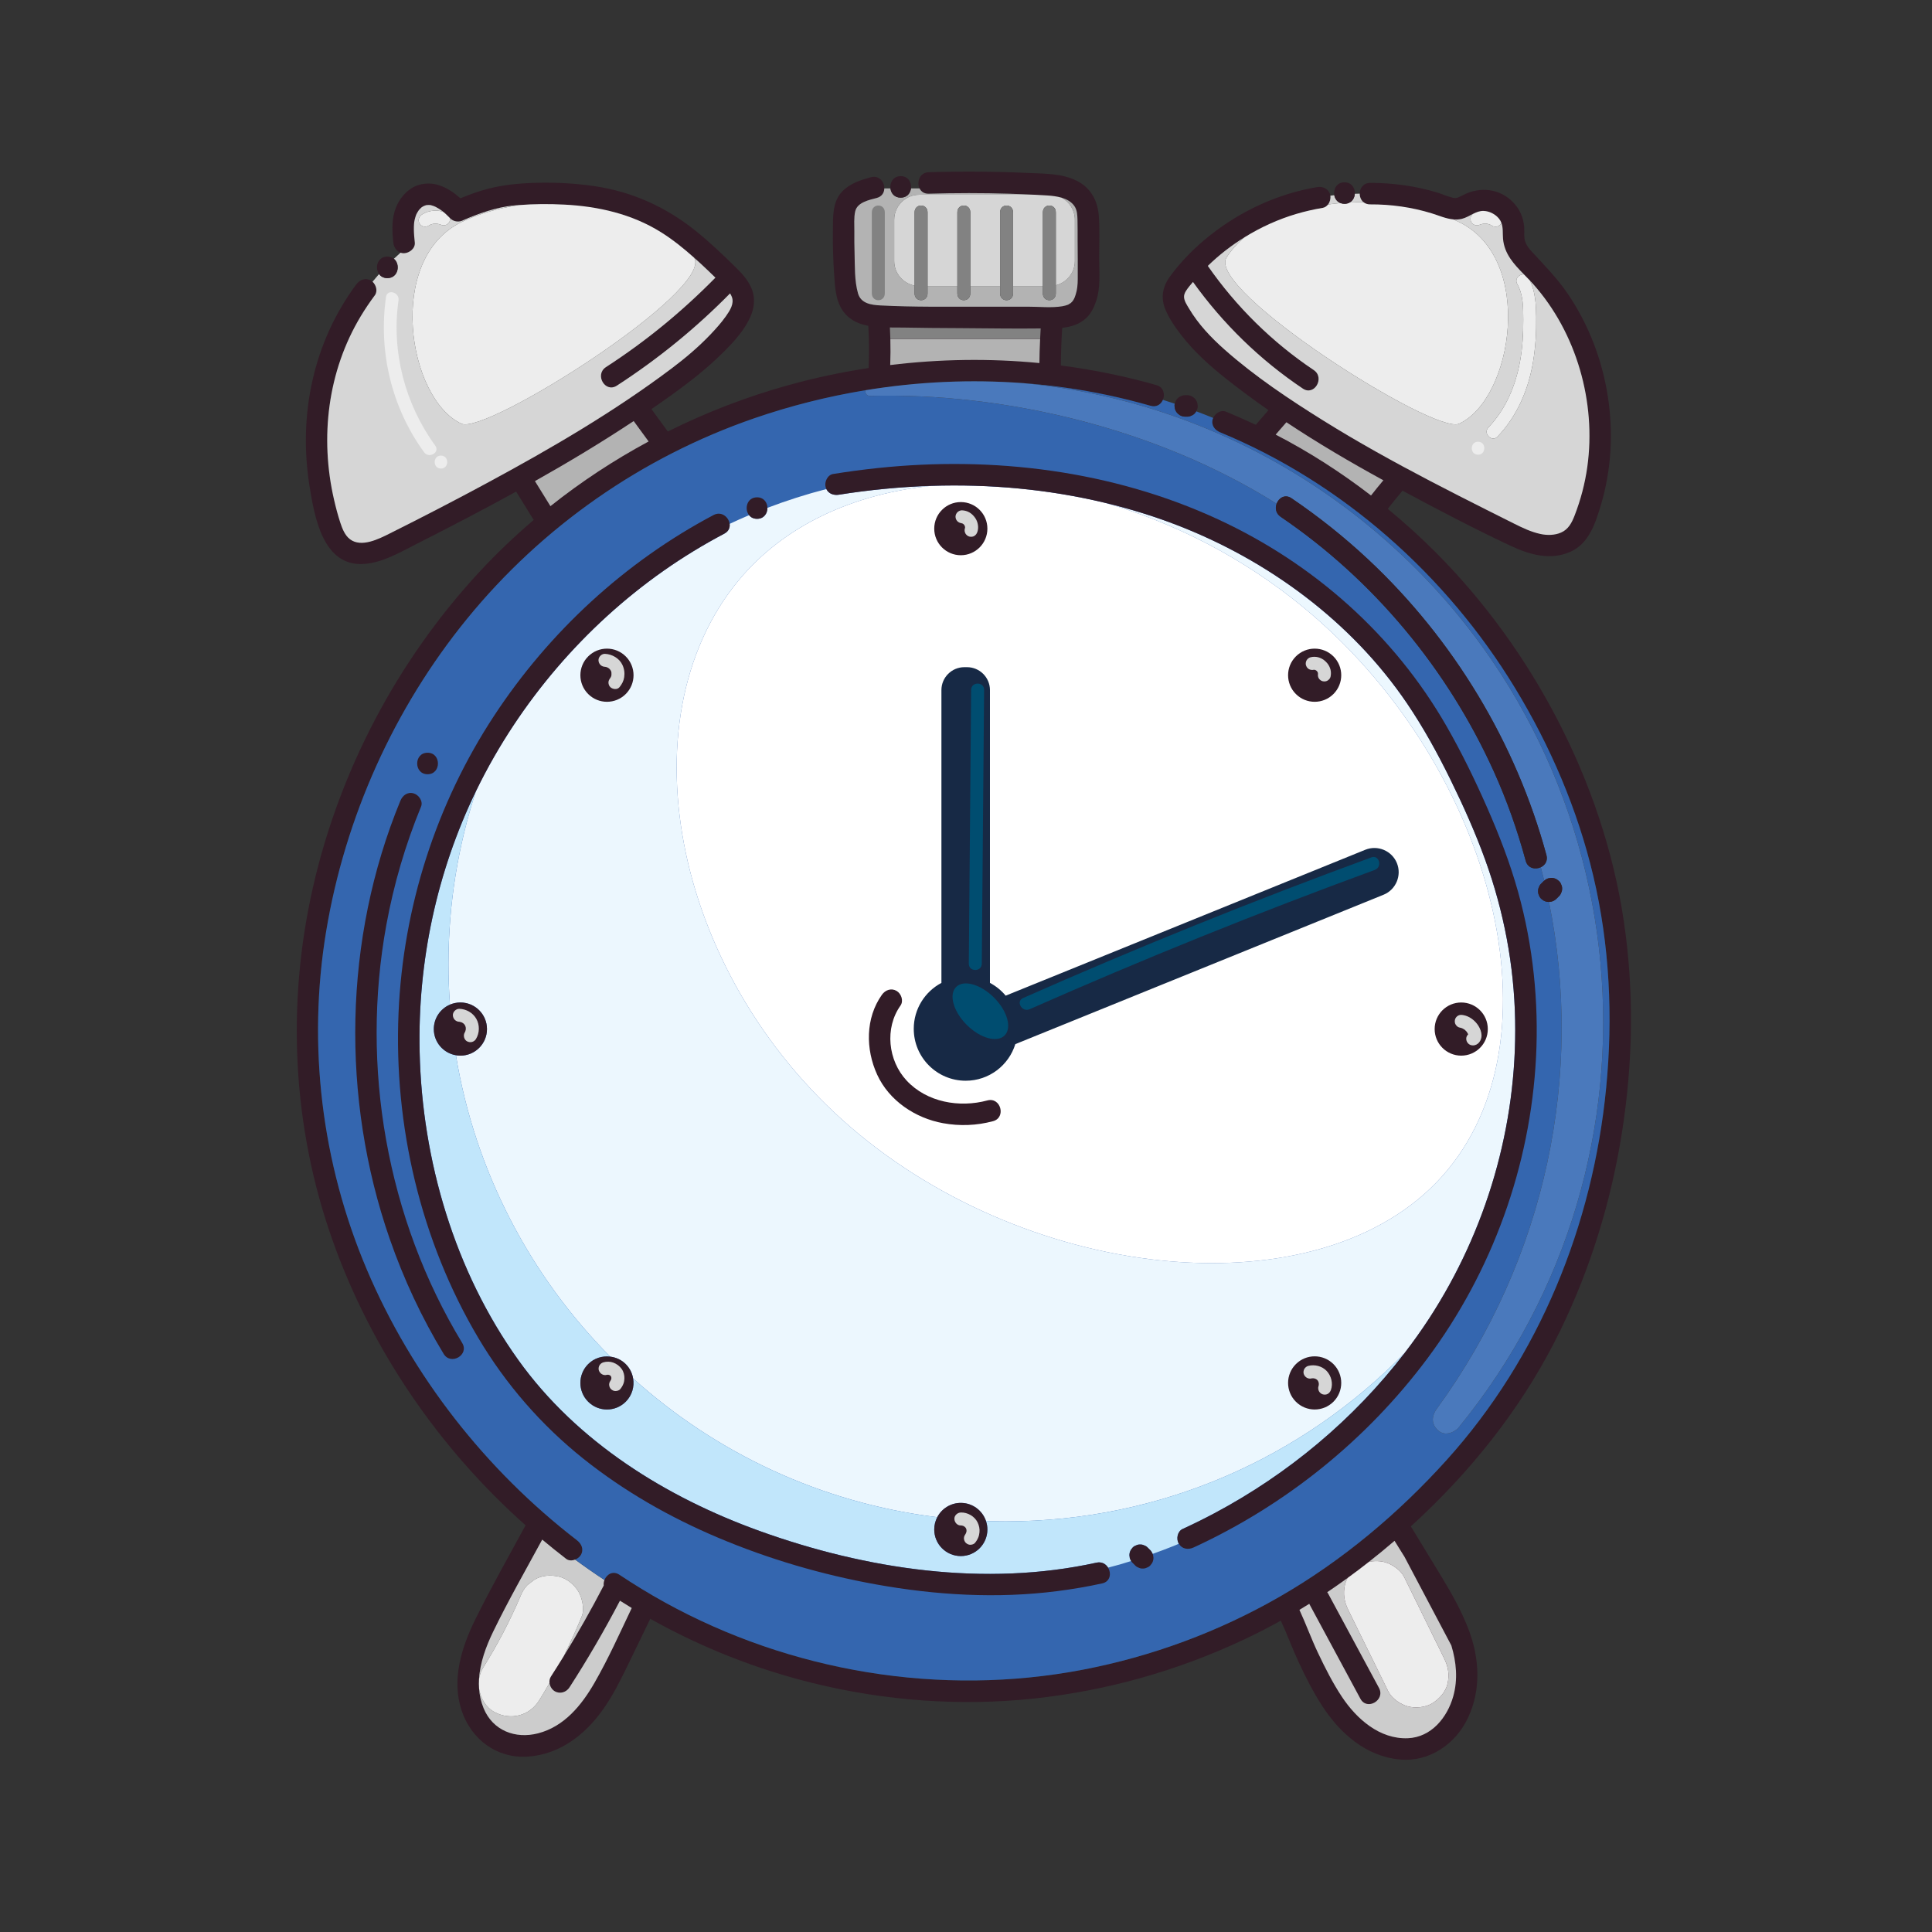 <?xml version="1.0" encoding="utf-8"?>
<!-- Generator: Adobe Illustrator 27.5.0, SVG Export Plug-In . SVG Version: 6.00 Build 0)  -->
<svg version="1.1" id="Capa_1" xmlns="http://www.w3.org/2000/svg" xmlns:xlink="http://www.w3.org/1999/xlink" x="0px" y="0px"
	 viewBox="0 0 2122 2122" style="enable-background:new 0 0 2122 2122;" xml:space="preserve">
<rect x="0" y="0" width="2122" height="2122" fill="#333333" stroke="none"/>
<path style="fill:#321C27;" d="M1783.4,1011.065c-11.537-76.955-36.849-151.283-72.607-220.309
	c-34.939-67.442-79.775-129.669-133.352-183.558c-16.882-16.98-34.706-33.052-53.211-48.309c4.812-6.089,9.645-12.162,14.684-18.067
	c0.532-0.624,1.015-1.265,1.445-1.926c39.218,21.067,78.85,41.824,119.115,60.727c20.64,9.69,43.514,16.156,65.41,6.412
	c20.313-9.04,27.41-31.298,33.353-51.041c23.256-77.251,9.165-165.337-36.068-232.009c-11.581-17.07-25.532-31.193-39.419-46.27
	c-2.811-3.052-5.61-6.386-7.178-10.281c-2.127-5.285-1.102-11.234-1.486-16.778c-0.719-10.393-4.78-19.833-12.045-27.359
	c-14.794-15.326-36.214-17.551-54.693-8.225c-3.906,1.971-7.171,4.23-11.617,3.155c-5.759-1.393-11.312-3.95-16.984-5.686
	c-11.813-3.615-23.898-6.271-36.13-8.002c-12.537-1.775-25.098-2.722-37.763-2.653c-7.57,0.041-11.37,5.927-11.399,11.811
	c-0.017,3.549,1.366,7.069,4.099,9.334c1.828,1.514,4.241,2.483,7.3,2.466c22.985-0.125,45.625,3.073,67.616,9.812
	c7.872,2.412,15.602,5.941,23.683,6.658c3.13,0.278,6.309,0.172,9.576-0.641c4.145-1.03,7.995-3.32,11.907-5.29
	c3.797-1.912,7.653-3.524,11.896-3.372c6.384,0.228,12.815,3.486,16.893,8.498c1.191,1.463,1.996,2.988,2.599,4.55
	c2.091,5.422,1.296,11.377,1.808,17.5c1.397,16.701,12.053,28.02,23.034,39.209c2.212,2.254,4.43,4.506,6.595,6.792
	c1.122,1.184,2.233,2.376,3.313,3.587c47.856,53.667,69.53,129.895,59.65,200.876c-2.545,18.279-7.292,36.338-13.968,53.538
	c-3.053,7.864-6.775,15.179-14.869,18.71c-7.01,3.059-15.258,3.16-22.626,1.576c-10.41-2.238-19.909-6.846-29.372-11.572
	c-10.179-5.084-20.348-10.189-30.512-15.303c-20.378-10.255-40.718-20.59-60.936-31.158c-40.04-20.93-79.63-42.783-117.971-66.703
	c-37.417-23.343-74.8-48.269-107.887-77.549c-15.084-13.349-29.104-28.071-39.41-45.482c-2.191-3.702-5.34-8.268-5.403-12.748
	c-0.059-4.254,3.321-8.313,5.794-11.495c1.282-1.65,2.702-3.196,4.042-4.804c32.926,45.943,73.663,85.639,120.689,117.14
	c12.659,8.48,24.492-11.964,11.917-20.387c-45.474-30.463-85.068-69.459-116.319-114.391c12.31-12.001,25.973-22.564,40.589-31.597
	c17.702-10.939,36.791-19.629,56.761-25.531c9.462-2.796,19.081-4.969,28.807-6.612c2.424-0.41,4.424-1.825,5.893-3.721
	c2.095-2.706,3.039-6.388,2.536-9.648c-0.059-0.386-0.082-0.783-0.184-1.153c-1.831-6.664-8.213-9.312-14.522-8.245
	c-42.699,7.216-82.751,25.702-116.732,52.403c-16.807,13.206-32.194,28.612-44.82,45.892c-7.525,10.299-10.183,22.413-5.519,34.536
	c4.172,10.846,11.034,20.613,18.098,29.753c13.763,17.805,30.41,32.907,47.963,46.89c15.516,12.36,31.492,24.148,47.772,35.488
	c-4.647,5.355-9.292,10.71-13.939,16.065c-10.823-5.078-21.766-9.899-32.824-14.459c-5.421-2.236-11.791,1.875-13.99,6.912
	c-0.193,0.441-0.408,0.879-0.532,1.332c-1.863,6.78,2.326,12.082,8.245,14.522c134.411,55.43,248.463,156.904,323.797,280.768
	c38.982,64.096,68.781,133.641,86.05,206.722c17.977,76.074,21.647,154.779,14.089,232.472
	c-14.653,150.64-73.453,295.973-175.215,408.765c-53.046,58.796-114.68,110.613-183.404,150.131
	c-67.011,38.532-140.317,65.636-216.229,80.189c-155.886,29.883-320.847,2.474-459.613-74.256
	c-16.885-9.337-33.349-19.402-49.401-30.105c-7.102-4.735-13.934-0.399-16.361,5.804c-0.753,1.926-1.047,4.028-0.826,6.099
	c-13.662,26.369-28.305,52.208-43.861,77.498c-4.635,7.536-9.331,15.035-14.132,22.47c-1.369,2.12-1.795,4.6-1.518,7.021
	c0.425,3.696,2.533,7.248,5.753,9.131c5.722,3.347,12.684,1.136,16.152-4.235c19.934-30.874,38.406-62.658,55.456-95.212
	c4.278,2.721,8.587,5.394,12.924,8.021c-13.126,27.596-25.709,55.721-40.921,82.169c-14.19,24.671-33.263,48.047-61.964,55.461
	c-24.922,6.437-49.665-2.95-59.789-27.52c-2.917-7.077-4.476-14.311-4.99-21.585c-0.243-3.434-0.256-6.879-0.059-10.32
	c1.031-18.015,7.661-35.959,15.489-52.12c16.635-34.344,35.722-67.652,53.924-101.219c8.635,7.187,17.368,14.254,26.27,21.116
	c2.815,2.17,6.578,2.114,9.882,0.816c2.628-1.032,4.972-2.833,6.27-5.051c3.565-6.094,0.831-12.246-4.235-16.152
	c-100.42-77.417-181.38-180.766-230.915-297.588c-49.541-116.835-65.354-245.971-44.59-371.214
	c20.748-125.151,74.557-244.94,154.754-343.297c82.565-101.261,191.911-177.624,315.448-220.234
	c39.707-13.695,80.614-23.985,122.089-30.81c57.395-9.444,115.881-12.141,173.852-7.755c30.87,2.335,61.595,6.612,91.919,13.038
	c15.969,3.384,31.806,7.348,47.501,11.829c6.564,1.874,11.417-1.683,13.483-6.542c2.54-5.975,0.851-13.925-7.206-16.225
	c-34.385-9.817-69.469-16.918-104.874-21.502c0.075-13.815,0.564-27.622,1.496-41.406c9.715-0.966,19.364-3.999,26.537-10.887
	c5.425-5.21,8.509-11.884,10.851-18.912c4.779-14.345,3.246-30.335,3.187-45.219c-0.063-15.827,0.739-31.938-0.377-47.729
	c-1.189-16.814-8.783-30.961-24.215-38.722c-16.026-8.061-34.852-7.769-52.361-8.574c-36.717-1.687-73.485-1.938-110.223-0.845
	c-10.107,0.301-13.464,10.875-10.095,17.771c1.684,3.448,5.021,5.991,10.095,5.84c29.39-0.875,58.799-0.897,88.189,0.001
	c9.352,0.286,18.713,0.663,28.066,1.139c4.746,0.242,9.494,0.459,14.23,0.804c4.881,0.356,10.359,0.957,15.453,2.454
	c5.616,1.651,10.764,4.397,14.078,9.247c3.018,4.415,3.217,10.016,3.348,15.179c0.181,7.131,0.084,14.279,0.112,21.412
	c0.058,14.54,0.308,29.093,0.156,43.632c-0.061,5.885-0.451,11.385-2.302,17.011c-0.346,1.051-0.746,2.083-1.093,3.133
	c-0.008,0.024-0.02,0.054-0.029,0.08c-0.276,0.594-0.547,1.19-0.861,1.767c-0.229,0.419-1.107,1.719-1.315,2.107
	c-0.641,0.749-1.324,1.468-2.067,2.112c-0.158-0.039-2.958,1.817-2.693,1.692c-1.284,0.603-4.403,1.457-6.421,1.796
	c-11.829,1.985-25.122,0.499-37.078,0.52c-18.071,0.031-36.142,0.042-54.213,0.007c-36.089-0.071-72.383,0.49-108.437-1.388
	c-10.226-0.532-21.604-2.014-24.82-13.302c-3.958-13.895-3.355-29.829-3.773-44.163c-0.229-7.838-0.301-15.681-0.221-23.522
	c0.074-7.213-0.701-15.518,0.98-22.566c2.322-9.737,15.308-12.327,23.583-14.496c5.751-1.507,8.258-5.919,8.34-10.495
	c0.128-7.111-5.652-14.622-14.617-12.272c-11.431,2.996-23.645,7.018-31.911,15.932c-10.776,11.622-9.792,27.858-9.974,42.659
	c-0.203,16.507,0.278,33.023,1.443,49.49c1.032,14.594,1.86,30.117,11.872,41.724c6.656,7.718,15.73,11.517,25.588,13.397
	c0.893,15.439,1.01,30.906,0.349,46.357c-29.357,4.514-58.468,10.635-87.092,18.539c-46.109,12.731-90.813,29.945-133.455,51.174
	c-5.999-8.2-11.999-16.4-17.998-24.6c7.433-5.114,14.847-10.258,22.172-15.532c16.721-12.039,33.154-24.629,48.205-38.728
	c14.168-13.271,30.199-28.969,38.207-46.931c4.264-9.565,5.622-20.143,1.827-30.121c-3.51-9.228-9.992-16.663-16.936-23.511
	c-14.439-14.241-29.179-28.342-45.009-41.04c-32.73-26.253-69.753-42.97-111.362-49.075c-20.609-3.023-41.373-4.098-62.191-3.637
	c-21.037,0.466-41.51,2.437-61.705,8.646c-7.826,2.406-15.479,5.28-23.049,8.373c-6.487-5.836-13.727-10.802-21.967-13.851
	c-10.399-3.848-22.779-3.076-32.145,3.114c-8.888,5.875-15.06,14.925-18.109,25.076c-3.331,11.09-2.667,22.876-1.465,34.227
	c0.515,4.862,3.374,9.586,7.943,11.193c1.184,0.417,2.455,0.675,3.863,0.612c5.838-0.261,12.502-5.229,11.805-11.805
	c-0.498-4.707-0.947-9.426-1.005-14.162c-0.026-2.173,0.026-4.347,0.193-6.515c0.035-0.451,0.179-1.564,0.209-1.889
	c0.141-0.823,0.281-1.647,0.465-2.463c0.417-1.858,1.006-3.614,1.619-5.404c0.164-0.345,0.325-0.691,0.5-1.031
	c0.392-0.761,0.809-1.51,1.256-2.241l1.236-1.869l0.447-0.525c0.56-0.629,1.147-1.233,1.759-1.811l0.83-0.738
	c0.564-0.366,1.117-0.746,1.702-1.084c0.03-0.018,0.056-0.038,0.087-0.055l0.955-0.513l0.959-0.292l1.203-0.367l0.794-0.176
	l2.617-0.047c0.589,0.023,1.175,0.07,1.762,0.134c0.562,0.161,1.145,0.388,1.538,0.499c0.166,0.047,1.181,0.377,1.884,0.6
	c0.381,0.188,1.752,0.764,1.979,0.881c1.026,0.523,2.031,1.086,3.017,1.682c1.524,0.923,2.979,1.951,4.412,3.008
	c0.274,0.223,0.741,0.595,1.057,0.848c0.139,0.111,0.256,0.204,0.291,0.234c0.775,0.655,1.536,1.325,2.285,2.008
	c1.591,1.447,3.11,2.966,4.607,4.508c0.004,0.005,0.008,0.01,0.013,0.014c0.011,0.012,0.025,0.02,0.036,0.033
	c0.109,0.112,0.227,0.216,0.336,0.329c0.112,0.116,0.253,0.197,0.37,0.307c0.403,0.372,0.808,0.735,1.247,1.031
	c0.31,0.212,0.646,0.375,0.976,0.555c0.283,0.149,0.556,0.319,0.849,0.441c3.434,1.515,7.602,1.385,10.845-0.481
	c0.006-0.003,0.013-0.004,0.02-0.007c17.465-7.516,36.415-14.195,55.445-16.106c1.794-0.18,3.607-0.266,5.408-0.413
	c16.675-1.355,33.628-1.374,50.28-0.523c37.119,1.897,73.955,10.331,105.742,30.195c13.115,8.195,25.113,17.901,36.634,28.167
	c2.374,2.115,4.756,4.223,7.092,6.381c5.489,5.07,10.861,10.265,16.234,15.458c-36.392,37.072-76.614,70.047-120.24,98.274
	c-12.714,8.225-0.891,28.673,11.917,20.387c45.022-29.129,86.811-63.147,124.419-101.369c0.737,1.222,1.41,2.478,1.926,3.811
	c2.87,7.421-2.16,15.065-6.269,20.935c-5.178,7.395-11.302,14.198-17.533,20.712c-12.844,13.426-27.095,25.5-41.927,36.667
	c-63.721,47.976-133.272,88.446-203.372,126.263c-35.24,19.011-70.827,37.42-106.644,55.32
	c-11.824,5.909-31.121,15.787-43.603,6.349c-5.655-4.277-8.494-11.65-10.64-18.148c-2.73-8.268-4.935-16.741-6.893-25.222
	c-15.799-68.444-7.051-141.276,29.44-201.821c4.733-7.852,9.883-15.43,15.346-22.791c3.353-4.518,1.442-11.307-2.537-14.888
	c-0.533-0.48-1.098-0.913-1.698-1.264c-6.013-3.517-12.341-0.901-16.152,4.235c-47.233,63.645-63.805,143.423-51.393,221.174
	c5.406,33.864,14.731,89.181,60.063,85.809c20.424-1.519,38.762-12.398,56.634-21.464c19.418-9.851,38.789-19.798,58.069-29.919
	c17.485-9.178,34.899-18.529,52.22-28.055c6.362,10.291,12.724,20.582,19.085,30.874c0.059,0.096,0.143,0.174,0.206,0.269
	c-21.109,17.989-41.253,37.168-60.167,57.623C436.695,725.318,373.075,845.788,343.832,974.1
	c-29.285,128.495-22.823,262.987,21.145,387.396c42.565,120.436,116.902,228.961,212.271,313.78
	c-18.464,34.228-37.852,68.148-55.029,103.031c-15.302,31.077-26.61,66.616-15.027,100.883
	c10.637,31.464,38.703,52.456,72.458,50.167c34.827-2.362,62.455-23.57,82.197-51.121c11.111-15.506,19.604-32.679,27.916-49.789
	c8.167-16.811,16.311-33.633,24.461-50.453c56.047,31.443,116.393,55.288,178.774,70.638
	c79.062,19.454,161.567,25.604,242.562,16.955c80.037-8.547,158.081-30.574,230.894-64.87c13.704-6.455,27.151-13.365,40.342-20.697
	c6.924,14.924,12.522,30.408,19.469,45.329c7.603,16.33,15.856,32.641,25.616,47.796c19.623,30.473,48.355,56.034,85.826,59.41
	c32.455,2.923,61.307-17.216,74.74-45.994c14.593-31.265,12.545-65.607,0.373-97.353c-7.695-20.069-18.238-38.75-29.333-57.1
	c-11.241-18.591-22.594-37.114-33.905-55.662c4.967-4.528,9.902-9.094,14.766-13.74c60.857-58.134,112.552-125.64,149.432-201.444
	c33.33-68.509,55.842-142.191,67.69-217.408C1793.609,1166.795,1794.976,1088.276,1783.4,1011.065z"/>
<path style="fill:#B3B3B3;" d="M1505.854,544.236c4.432-5.643,8.942-11.223,13.558-16.718
	c-36.319-19.853-72.034-40.838-106.515-63.744c-3.928,4.528-7.856,9.056-11.785,13.583
	C1437.943,496.382,1472.981,518.897,1505.854,544.236z"/>
<path style="fill:#D6D6D6;" d="M1683.774,311.8c-1.08-1.211-2.191-2.402-3.313-3.587c5.906,12.429,6.637,26.225,6.823,39.91
	c0.225,16.636-0.742,33.285-3.518,49.703c-5.118,30.291-17.529,59.274-38.876,81.676c-6.339,6.652-16.394-3.435-10.071-10.071
	c18.986-19.925,29.72-45.524,34.676-72.349c2.791-15.106,3.651-30.519,3.576-45.861c-0.065-13.272,0.14-27.338-6.598-39.21
	c-3.306-5.826,2.337-11.185,7.393-10.59c-10.981-11.189-21.636-22.508-23.034-39.209c-0.512-6.123,0.283-12.078-1.808-17.5
	c-0.103,0.253-0.186,0.507-0.318,0.758c-0.815,1.541-2.605,2.818-4.256,3.273c-1.669,0.46-4.014,0.277-5.487-0.718
	c-0.769-0.518-1.599-0.918-2.425-1.327c-1.139-0.423-2.308-0.733-3.501-0.958c-1.265-0.108-2.529-0.106-3.793,0.005
	c-1.354,0.263-2.696,0.563-3.978,1.091l0.146-0.062c-3.474,1.517-7.217,0.628-9.347-2.676c-0.975-1.513-1.187-3.783-0.717-5.487
	c0.342-1.246,1.205-2.649,2.289-3.576c-3.912,1.97-7.762,4.26-11.907,5.29c-3.267,0.812-6.446,0.919-9.576,0.641
	c2.065,0.898,4.12,1.807,6.112,2.767c83.94,40.445,59.311,194.608,0.25,221.688c-26.99,12.375-278.285-146.913-255.37-182.607
	c5.355-8.341,12.131-15.786,20.035-22.363c-14.616,9.033-28.279,19.596-40.589,31.597c31.252,44.932,70.845,83.928,116.319,114.391
	c12.575,8.423,0.742,28.867-11.917,20.387c-47.026-31.502-87.763-71.197-120.689-117.14c-1.341,1.607-2.76,3.154-4.042,4.804
	c-2.473,3.182-5.853,7.242-5.794,11.495c0.063,4.481,3.212,9.047,5.403,12.748c10.306,17.411,24.326,32.133,39.41,45.482
	c33.087,29.281,70.47,54.206,107.887,77.549c38.341,23.92,77.931,45.773,117.971,66.703c20.219,10.568,40.558,20.903,60.936,31.158
	c10.164,5.114,20.333,10.219,30.512,15.303c9.463,4.726,18.963,9.334,29.372,11.572c7.368,1.583,15.616,1.483,22.626-1.576
	c8.094-3.532,11.816-10.847,14.869-18.71c6.676-17.2,11.424-35.259,13.968-53.538C1753.303,441.695,1731.629,365.466,1683.774,311.8
	z"/>
<path style="fill:#D6D6D6;" d="M1458.641,224.586c4.533-0.619,9.099-1.139,13.699-1.531c-3.882-1.483-6.173-4.887-6.828-8.663
	c-1.449,0.162-2.89,0.36-4.335,0.546C1461.68,218.198,1460.736,221.88,1458.641,224.586z"/>
<path style="fill:#D6D6D6;" d="M1482.481,222.385c5.014-0.245,10.042-0.37,15.072-0.354c-2.733-2.265-4.116-5.785-4.099-9.334
	c-1.807,0.015-3.604,0.095-5.407,0.145C1487.824,216.704,1485.967,220.409,1482.481,222.385z"/>
<path style="fill:#EDEDED;" d="M1476.707,223.867c-1.645,0-3.078-0.32-4.367-0.812c-4.6,0.392-9.166,0.911-13.699,1.531
	c-1.469,1.897-3.469,3.311-5.893,3.721c-9.726,1.644-19.345,3.816-28.807,6.612c-19.971,5.902-39.06,14.592-56.761,25.531
	c-7.904,6.577-14.681,14.022-20.035,22.363c-22.914,35.694,228.381,194.982,255.37,182.607
	c59.06-27.079,83.689-181.243-0.25-221.688c-1.993-0.96-4.047-1.869-6.112-2.767c-8.082-0.717-15.811-4.246-23.683-6.658
	c-21.991-6.739-44.63-9.937-67.616-9.812c-3.059,0.017-5.472-0.951-7.3-2.466c-5.03-0.016-10.057,0.108-15.072,0.354
	C1480.885,223.289,1478.988,223.867,1476.707,223.867z"/>
<path style="fill:#EDEDED;" d="M1615.346,238.612c-0.47,1.705-0.259,3.975,0.717,5.487c2.13,3.304,5.873,4.193,9.347,2.676
	l-0.146,0.062c1.283-0.528,2.625-0.828,3.978-1.091c1.264-0.111,2.528-0.113,3.793-0.005c1.193,0.225,2.362,0.535,3.501,0.958
	c0.827,0.409,1.656,0.808,2.425,1.327c1.474,0.995,3.818,1.178,5.487,0.718c1.651-0.454,3.441-1.732,4.256-3.273
	c0.132-0.251,0.215-0.505,0.318-0.758c-0.603-1.563-1.408-3.087-2.599-4.55c-4.077-5.012-10.508-8.27-16.893-8.498
	c-4.243-0.152-8.098,1.46-11.896,3.372C1616.552,235.963,1615.689,237.366,1615.346,238.612z"/>
<path style="fill:#B3B3B3;" d="M712.404,484.869c-5.466-7.471-10.932-14.942-16.399-22.414
	c-35.269,23.383-71.566,45.207-108.461,65.971c5.67,9.172,11.34,18.345,17.01,27.517
	C638.307,529.072,674.441,505.322,712.404,484.869z"/>
<path style="fill:#D6D6D6;" d="M803.798,326.047c-0.515-1.333-1.189-2.589-1.926-3.811c-37.609,38.222-79.397,72.24-124.419,101.369
	c-12.807,8.286-24.63-12.162-11.917-20.387c43.626-28.227,83.848-61.202,120.24-98.274c-5.373-5.193-10.745-10.388-16.234-15.458
	c-2.336-2.158-4.718-4.266-7.092-6.381c21.45,36.235-228.594,194.66-255.515,182.317c-59.06-27.079-83.69-181.243,0.25-221.688
	c18.324-8.829,39.86-15.01,62.607-18.468c-1.801,0.147-3.614,0.233-5.408,0.413c-19.03,1.911-37.98,8.59-55.445,16.106
	c-0.007,0.003-0.013,0.004-0.02,0.007c-3.243,1.866-7.41,1.996-10.845,0.481c-0.293-0.122-0.566-0.292-0.849-0.441
	c-0.33-0.18-0.666-0.343-0.976-0.555c-0.438-0.296-0.844-0.659-1.247-1.031c-0.117-0.11-0.259-0.191-0.37-0.307
	c-0.109-0.113-0.227-0.217-0.336-0.329c-0.011-0.012-0.025-0.02-0.036-0.033c0.186,1.534-0.072,3.278-0.875,4.523
	c-2.13,3.304-5.872,4.193-9.347,2.676l0.146,0.062c-1.282-0.528-2.625-0.828-3.978-1.091c-1.264-0.111-2.528-0.113-3.793-0.005
	c-1.193,0.225-2.362,0.535-3.501,0.958c-0.827,0.409-1.656,0.808-2.425,1.327c-1.473,0.995-3.818,1.178-5.487,0.718
	c-1.651-0.454-3.441-1.732-4.256-3.273c-1.901-3.596-0.749-7.516,2.554-9.744c4.018-2.708,8.785-4.053,13.583-4.376
	c3.472-0.233,6.917,0.343,10.184,1.461c-0.316-0.252-0.783-0.624-1.057-0.848c-1.433-1.057-2.889-2.086-4.412-3.008
	c-0.986-0.597-1.991-1.159-3.017-1.682c-0.227-0.116-1.598-0.693-1.979-0.881c-0.702-0.223-1.718-0.553-1.884-0.6
	c-0.393-0.111-0.976-0.339-1.538-0.499c-0.586-0.064-1.172-0.111-1.762-0.134l-2.617,0.047l-0.794,0.176l-1.203,0.367
	c-0.68,0.262-1.346,0.55-2.001,0.861c-0.584,0.338-1.137,0.718-1.702,1.084l-0.83,0.738c-0.612,0.578-1.199,1.182-1.759,1.811
	l-0.447,0.525l-1.236,1.869c-0.447,0.731-0.864,1.479-1.256,2.241c-0.175,0.339-0.336,0.686-0.5,1.031
	c-0.613,1.79-1.202,3.546-1.619,5.404c-0.183,0.816-0.324,1.639-0.465,2.463c-0.031,0.325-0.175,1.438-0.209,1.889
	c-0.166,2.167-0.219,4.341-0.193,6.515c0.058,4.736,0.506,9.455,1.005,14.162c0.697,6.577-5.967,11.544-11.805,11.805
	c-1.408,0.063-2.679-0.195-3.863-0.612c-2.5,2.183-4.914,4.434-7.314,6.696c7.431,5.984,5.041,21.225-7.172,21.225
	c-4.213,0-7.215-1.84-9.092-4.457c-2.457,2.768-4.855,5.573-7.181,8.427c3.979,3.581,5.89,10.371,2.537,14.888
	c-5.462,7.361-10.613,14.939-15.346,22.791c-36.49,60.545-45.239,133.377-29.44,201.821c1.958,8.481,4.163,16.954,6.893,25.222
	c2.146,6.497,4.985,13.87,10.64,18.148c12.482,9.438,31.779-0.44,43.603-6.349c35.817-17.9,71.405-36.309,106.644-55.32
	c70.1-37.817,139.651-78.287,203.372-126.263c14.832-11.167,29.084-23.241,41.927-36.667c6.231-6.515,12.355-13.318,17.533-20.712
	C801.638,341.112,806.667,333.468,803.798,326.047z"/>
<path style="fill:#EDEDED;" d="M506.935,465.422c26.92,12.343,276.965-146.082,255.515-182.317
	c-11.521-10.266-23.519-19.972-36.634-28.167c-31.787-19.864-68.623-28.297-105.742-30.195c-16.653-0.852-33.606-0.832-50.28,0.523
	c-22.747,3.459-44.283,9.639-62.607,18.468C423.246,284.179,447.875,438.342,506.935,465.422z"/>
<path style="fill:#EDEDED;" d="M463.3,235.727c-3.304,2.228-4.455,6.148-2.554,9.744c0.814,1.541,2.604,2.818,4.256,3.273
	c1.669,0.46,4.014,0.277,5.487-0.718c0.769-0.518,1.599-0.918,2.425-1.327c1.139-0.423,2.309-0.733,3.501-0.958
	c1.265-0.108,2.529-0.106,3.793,0.005c1.354,0.263,2.696,0.563,3.978,1.091l-0.146-0.062c3.475,1.517,7.217,0.628,9.347-2.676
	c0.803-1.245,1.061-2.989,0.875-4.523c-0.005-0.004-0.008-0.01-0.013-0.014c-1.497-1.542-3.016-3.061-4.607-4.508
	c-0.749-0.683-1.51-1.354-2.285-2.008c-0.035-0.03-0.152-0.123-0.291-0.234c-3.267-1.118-6.712-1.695-10.184-1.461
	C472.085,231.674,467.318,233.019,463.3,235.727z"/>
<path style="fill:#B3B3B3;" d="M1141.63,398.766c0.083-8.813,0.357-17.619,0.79-26.421H977.907
	c0.251,9.533,0.203,19.069-0.137,28.602C1032.122,394.324,1087.163,393.492,1141.63,398.766z"/>
<path style="fill:#828282;" d="M1143.042,360.738c-29.419,0.407-58.93-0.206-88.306-0.331c-21.069-0.09-42.14-0.235-63.206-0.641
	c-4.472-0.086-9.248-0.042-14.129-0.082c0.227,4.219,0.396,8.439,0.506,12.661h164.513
	C1142.611,368.475,1142.785,364.604,1143.042,360.738z"/>
<path style="fill:#CCCCCC;" d="M543.341,1880.557c-9.566-5.054-15.606-15.179-17.15-25.875c0.514,7.275,2.073,14.508,4.99,21.585
	c10.124,24.57,34.867,33.957,59.789,27.52c28.701-7.414,47.774-30.79,61.964-55.461c15.212-26.448,27.795-54.573,40.921-82.169
	c-4.336-2.627-8.646-5.3-12.924-8.021c-17.05,32.553-35.522,64.338-55.456,95.212c-3.468,5.371-10.43,7.582-16.152,4.235
	c-3.22-1.883-5.328-5.435-5.753-9.131c-3.701,6.509-7.516,12.962-11.51,19.331C581.479,1884.651,560.855,1889.81,543.341,1880.557z"
	/>
<path style="fill:#CCCCCC;" d="M621.815,1712.139c-8.901-6.862-17.634-13.929-26.27-21.116
	c-18.203,33.567-37.289,66.875-53.924,101.219c-7.828,16.161-14.458,34.105-15.489,52.12c0.612-4.434,2.05-8.721,4.435-12.522
	c15.762-25.126,29.502-51.448,41.139-78.729c1.789-4.535,4.19-8.711,7.697-12.243c2.402-1.856,4.804-3.712,7.207-5.568
	c8.091-5.216,18.323-5.665,27.438-3.59c8.489,1.934,16.958,8.978,21.28,16.365c4.115,7.033,6.877,19.516,3.59,27.438
	c-6.115,14.734-12.652,29.222-19.698,43.448c15.555-25.289,30.199-51.129,43.861-77.498c-0.221-2.071,0.072-4.173,0.826-6.099
	c-10.945-7.188-21.687-14.656-32.208-22.41C628.393,1714.252,624.63,1714.308,621.815,1712.139z"/>
<path style="fill:#CCCCCC;" d="M1594.092,1807.32l-51.425-97.327c-3.683-5.886-7.353-11.769-10.995-17.655
	c-9.208,7.927-18.599,15.63-28.144,23.124c5.866-1.249,12.212-1.108,17.48,0.342c8.008,2.206,17.51,8.687,21.28,16.365
	c14.678,29.885,29.356,59.771,44.035,89.655c4.406,8.971,5.805,17.712,3.59,27.438c-2.069,9.079-8.761,16.379-16.364,21.28
	c-7.564,4.877-18.915,5.936-27.438,3.59c-8.008-2.206-17.51-8.688-21.28-16.364c-14.678-29.886-29.357-59.771-44.035-89.656
	c-4.406-8.971-5.805-17.713-3.59-27.438c0.617-2.708,1.684-5.235,3.025-7.61c-7.4,5.372-14.883,10.625-22.474,15.722
	c0.29,0.415,0.599,0.791,0.857,1.27c18.66,34.62,37.32,69.241,55.981,103.862c7.216,13.389-13.175,25.297-20.388,11.917
	c-18.66-34.621-37.32-69.241-55.98-103.862c-0.08-0.148-0.111-0.293-0.184-0.441c-3.59,2.245-7.201,4.458-10.832,6.639
	c7.234,15.597,13.032,31.802,20.417,47.331c7.86,16.531,16.196,33.093,26.355,48.348c16.126,24.217,41.401,46.556,72.311,45.324
	c25.774-1.027,43.31-22.738,49.859-45.988C1601.423,1844.467,1599.563,1825.477,1594.092,1807.32z"/>
<path style="fill:#3466AF;" d="M1750.04,962.365c-17.269-73.081-47.068-142.626-86.05-206.722
	c-75.334-123.865-189.385-225.338-323.797-280.768c-5.919-2.441-10.108-7.742-8.245-14.522c0.125-0.453,0.339-0.891,0.532-1.332
	c-6.168-2.501-12.374-4.928-18.625-7.263c-0.466,0.884-1.027,1.714-1.791,2.424c-1.069,1.151-2.336,1.965-3.8,2.441
	c-1.407,0.739-2.923,1.078-4.549,1.017c-0.623,0-1.246,0-1.87,0c-2.131-0.007-4.117-0.544-5.958-1.612
	c-0.796-0.616-1.593-1.231-2.389-1.846c-1.463-1.473-2.475-3.209-3.036-5.21c-0.141-1.046-0.281-2.092-0.422-3.138
	c-0.032-0.841,0.053-1.65,0.236-2.433c-4.318-1.443-8.649-2.858-13.003-4.222c-2.065,4.859-6.919,8.416-13.483,6.542
	c-15.696-4.481-31.533-8.446-47.501-11.829c-30.324-6.426-61.049-10.703-91.919-13.038
	c137.161,13.181,271.866,66.565,385.311,161.97c295.354,248.387,335.644,687.518,92.187,985.352
	c-2.114,2.587-13.565,11.317-22.835,2.459c-9.269-8.857-4.142-18.905-1.25-22.875c121.248-166.45,161.842-369.088,123.505-557.142
	c-0.054,0.007-0.107,0.014-0.161,0.022c-2.131-0.006-4.117-0.544-5.958-1.612c-0.797-0.615-1.593-1.23-2.389-1.846
	c-1.151-1.069-1.965-2.335-2.441-3.799c-0.739-1.407-1.078-2.923-1.017-4.548c-0.061-1.625,0.278-3.142,1.017-4.549
	c0.476-1.463,1.29-2.73,2.441-3.799c0.935-0.935,1.87-1.87,2.805-2.805c0.147-0.146,0.328-0.234,0.481-0.371
	c-1.187-4.939-2.428-9.865-3.725-14.78c-6.04,2.859-14.337,1.274-16.588-7.036c-9.1-33.597-20.718-66.53-35.061-98.253
	c-50.743-112.226-132.047-210.382-234.063-279.595c-5.401-3.664-6.255-9.549-4.485-14.375
	c-131.298-82.69-297.979-122.209-446.692-118.473c-3.822,0.096-5.575-3.333-4.934-6.188c-41.476,6.825-82.382,17.114-122.089,30.81
	C704.892,502.027,595.546,578.39,512.981,679.652c-80.197,98.358-134.006,218.146-154.754,343.297
	c-20.763,125.243-4.95,254.379,44.59,371.214c49.535,116.822,130.495,220.171,230.915,297.588c5.066,3.906,7.8,10.058,4.235,16.152
	c-1.298,2.219-3.641,4.019-6.27,5.051c10.521,7.754,21.263,15.222,32.208,22.41c2.427-6.203,9.258-10.538,16.361-5.804
	c16.053,10.702,32.516,20.768,49.401,30.105c138.766,76.73,303.728,104.139,459.613,74.256
	c75.913-14.553,149.218-41.656,216.229-80.189c68.724-39.518,130.358-91.335,183.404-150.131
	c101.761-112.792,160.561-258.125,175.215-408.765C1771.687,1117.143,1768.017,1038.439,1750.04,962.365z"/>
<path style="fill:#ECF7FE;" d="M1631.225,944.254c-10.886-30.038-23.987-59.229-38.065-87.895
	c-14.209-28.932-29.753-57.277-47.865-83.969c-60.895-89.741-152.465-157.139-253.2-195.896
	c-25.717-9.895-52.039-17.888-78.727-24.291c76.253,21.756,151.93,60.226,218.305,114.958
	c203.152,167.512,285.842,463.144,158.425,617.669s-443.286,128.59-646.438-38.921C740.509,1078.397,683.45,792.445,810.867,637.92
	c50.344-61.055,126.15-95.339,211.916-104.276c-34.001,1.124-67.928,4.38-101.418,9.723c-5.625,0.897-11.26-1.04-13.736-6.203
	c-22.096,5.688-43.689,12.619-64.746,20.638c0.103,5.983-3.684,12.048-11.384,12.048c-3.97,0-6.877-1.625-8.773-4.001
	c-7.189,3.036-14.288,6.24-21.333,9.539c0.522,4.021-1.018,8.176-5.755,10.682c-11.578,6.126-22.972,12.586-34.147,19.42
	c-90.172,55.139-165.699,133.502-218.407,225.045c-7.256,12.603-14.028,25.446-20.341,38.487
	c-19.537,59.778-30.182,123.57-30.182,189.879c0,14.978,0.565,29.823,1.623,44.531c3.527-1.512,7.409-2.355,11.489-2.355
	c16.122,0,29.191,13.069,29.191,29.191c0,16.122-13.069,29.191-29.191,29.191c-1.679,0-3.315-0.173-4.916-0.445
	c21.082,128.126,81.923,242.846,169.47,331.052c6.236,0.767,12.284,3.421,17.07,8.208c4.446,4.446,7.102,9.974,8.08,15.734
	c90.888,81.789,206.392,136.739,334.061,152.385c4.875-9.319,14.62-15.687,25.865-15.687c12.857,0,23.749,8.324,27.643,19.867
	c7.211,0.252,14.441,0.425,21.713,0.425c171.783,0,326.912-70.866,438.048-184.859c9.406-12.255,18.405-24.826,26.85-37.779
	c63.218-96.959,96.758-211.813,94.593-327.63C1663.021,1060.391,1651.783,1000.978,1631.225,944.254z"/>
<path style="fill:#C1E6FB;" d="M1294.684,1695.491c-2.994-5.118-1.558-13.488,4.235-16.152c11.816-5.434,23.481-11.182,34.963-17.29
	c80.918-43.04,152.991-103.162,208.825-175.909c-111.136,113.992-266.265,184.859-438.048,184.859
	c-7.272,0-14.503-0.173-21.713-0.425c0.989,2.932,1.548,6.06,1.548,9.325c0,16.122-13.069,29.191-29.191,29.191
	c-16.122,0-29.191-13.069-29.191-29.191c0-4.877,1.211-9.464,3.326-13.505c-127.669-15.647-243.173-70.596-334.061-152.385
	c1.53,9.01-1.125,18.594-8.08,25.548c-11.4,11.4-29.882,11.4-41.283,0c-11.399-11.4-11.399-29.883,0-41.283
	c6.613-6.612,15.598-9.267,24.212-8.208c-87.547-88.206-148.388-202.926-169.47-331.052c-13.776-2.341-24.275-14.303-24.275-28.746
	c0-12.042,7.293-22.374,17.702-26.837c-1.058-14.708-1.623-29.553-1.623-44.531c0-66.309,10.645-130.101,30.182-189.879
	c-43.048,88.928-64.094,187.399-61.828,286.481c2.727,119.229,38.553,240.744,108.327,338.197
	c64.461,90.031,162.366,150.905,265.289,187.941c116.872,42.056,247.259,61.655,369.78,34.698
	c5.832-1.283,10.309,1.477,12.733,5.475c4.271-1.127,8.555-2.223,12.789-3.439c0.277-0.08,0.552-0.166,0.829-0.246
	c3.936-1.136,7.825-2.38,11.728-3.593c-0.633-0.986-1.159-2.035-1.486-3.2c-0.141-1.046-0.281-2.092-0.422-3.138
	c0.007-2.131,0.544-4.117,1.612-5.959c0.615-0.796,1.23-1.593,1.846-2.389c1.069-1.151,2.336-1.965,3.799-2.441
	c1.407-0.739,2.923-1.078,4.548-1.017c1.625-0.061,3.142,0.277,4.548,1.017c1.463,0.476,2.73,1.29,3.799,2.441
	c0.935,0.935,1.87,1.87,2.805,2.805c1.159,1.167,1.953,2.548,2.546,4.046c7.676-2.736,15.302-5.575,22.834-8.605
	c0.342-0.138,0.682-0.28,1.024-0.418c1.652-0.668,3.273-1.398,4.918-2.081C1294.738,1695.558,1294.707,1695.531,1294.684,1695.491z"
	/>
<path style="fill:#B3B3B3;" d="M1183.565,263.005c-0.028-7.133,0.068-14.281-0.112-21.412c-0.131-5.164-0.33-10.764-3.348-15.179
	c-3.314-4.85-8.462-7.596-14.078-9.247c8.624,4.639,14.524,13.751,14.524,24.18v45.389c0,12.833-8.941,23.651-20.892,26.611v8.899
	c0,9.982-14.243,9.965-14.243,0v-8.072h-32.717v8.072c0,9.982-14.243,9.965-14.243,0v-8.072h-32.717v8.072
	c0,9.982-14.243,9.965-14.243,0v-8.072h-32.717v8.072c0,9.982-14.243,9.965-14.243,0v-8.559
	c-12.705-2.385-22.401-13.582-22.401-26.951v-45.389c0-15.091,12.347-27.438,27.438-27.438h126.771
	c-9.353-0.476-18.714-0.853-28.066-1.139c-29.39-0.898-58.799-0.876-88.189-0.001c-5.074,0.151-8.411-2.393-10.095-5.84h-9.43
	c-0.647,5.304-4.383,10.16-11.27,10.16c-6.898,0-10.631-4.855-11.271-10.16h-6.72c-0.082,4.577-2.589,8.988-8.34,10.495
	c-8.275,2.169-21.261,4.76-23.583,14.496c-1.681,7.048-0.906,15.353-0.98,22.566c-0.08,7.841-0.008,15.684,0.221,23.522
	c0.418,14.334-0.186,30.268,3.773,44.163c3.216,11.288,14.593,12.77,24.82,13.302c36.053,1.878,72.347,1.316,108.437,1.388
	c18.071,0.035,36.142,0.024,54.213-0.007c11.956-0.021,25.249,1.465,37.078-0.52c2.017-0.338,5.137-1.193,6.421-1.796
	c-0.266,0.125,2.535-1.731,2.693-1.692c0.743-0.644,1.425-1.363,2.067-2.112c0.208-0.388,1.086-1.688,1.315-2.107
	c0.314-0.577,0.585-1.173,0.861-1.767c0.009-0.026,0.021-0.056,0.029-0.08c0.347-1.05,0.748-2.082,1.093-3.133
	c1.85-5.626,2.24-11.126,2.302-17.011C1183.873,292.097,1183.623,277.544,1183.565,263.005z"/>
<path style="fill:#D6D6D6;" d="M982.134,241.346v45.389c0,13.37,9.697,24.566,22.401,26.951v-80.453c0-9.982,14.243-9.966,14.243,0
	v80.939h32.717v-80.939c0-9.982,14.243-9.966,14.243,0v80.939h32.717v-80.939c0-9.982,14.243-9.966,14.243,0v80.939h32.717v-80.939
	c0-9.982,14.243-9.966,14.243,0v80.112c11.952-2.959,20.892-13.778,20.892-26.611v-45.389c0-10.429-5.901-19.541-14.524-24.18
	c-5.095-1.497-10.573-2.098-15.453-2.454c-4.736-0.345-9.484-0.563-14.23-0.804h-126.771
	C994.481,213.908,982.134,226.255,982.134,241.346z"/>
<path style="fill:#828282;" d="M957.576,233.234v89.011c0,9.965,14.243,9.982,14.243,0v-89.011
	C971.818,223.269,957.576,223.253,957.576,233.234z"/>
<path style="fill:#828282;" d="M1018.778,233.234c0-9.966-14.243-9.982-14.243,0v80.453v8.559c0,9.965,14.243,9.982,14.243,0v-8.072
	V233.234z"/>
<path style="fill:#828282;" d="M1065.738,233.234c0-9.966-14.243-9.982-14.243,0v80.939v8.072c0,9.965,14.243,9.982,14.243,0v-8.072
	V233.234z"/>
<path style="fill:#828282;" d="M1112.698,233.234c0-9.966-14.243-9.982-14.243,0v80.939v8.072c0,9.965,14.243,9.982,14.243,0v-8.072
	V233.234z"/>
<path style="fill:#828282;" d="M1145.415,233.234v80.939v8.072c0,9.965,14.243,9.982,14.243,0v-8.899v-80.112
	C1159.658,223.269,1145.415,223.253,1145.415,233.234z"/>
<path style="fill:#4A79BC;" d="M955.452,434.796c148.713-3.736,315.395,35.783,446.692,118.473
	c2.333-6.359,9.234-10.875,16.401-6.012c29.938,20.312,58.34,42.938,84.73,67.689c93.21,87.422,161.827,200.891,195.245,324.27
	c1.724,6.366-1.572,11.131-6.18,13.313c1.297,4.915,2.538,9.841,3.725,14.78c1.373-1.236,2.928-2.161,4.728-2.666
	c1.046-0.14,2.092-0.281,3.139-0.421c2.131,0.006,4.117,0.544,5.958,1.611c0.796,0.615,1.593,1.231,2.389,1.846
	c1.151,1.069,1.965,2.336,2.441,3.8c0.739,1.406,1.078,2.923,1.017,4.548c0.061,1.625-0.278,3.142-1.017,4.549
	c-0.477,1.464-1.29,2.73-2.441,3.8c-0.935,0.934-1.87,1.87-2.805,2.805c-1.473,1.463-3.209,2.475-5.209,3.036
	c-0.993,0.134-1.986,0.267-2.978,0.4c38.337,188.055-2.256,390.692-123.505,557.142c-2.892,3.97-8.019,14.018,1.25,22.875
	c9.27,8.858,20.72,0.128,22.835-2.459c243.456-297.833,203.167-736.964-92.187-985.352
	c-113.445-95.405-248.15-148.789-385.311-161.97c-57.971-4.385-116.457-1.689-173.852,7.755
	C949.877,431.463,951.63,434.892,955.452,434.796z"/>
<path style="fill:#321C27;" d="M1082.946,1670.574c-3.894-11.543-14.786-19.867-27.643-19.867c-11.246,0-20.99,6.368-25.865,15.687
	c-2.115,4.041-3.326,8.628-3.326,13.505c0,16.122,13.069,29.191,29.191,29.191c16.122,0,29.191-13.069,29.191-29.191
	C1084.494,1676.634,1083.934,1673.505,1082.946,1670.574z"/>
<path style="fill:#321C27;" d="M505.672,1101.077c-4.081,0-7.962,0.843-11.489,2.355c-10.408,4.462-17.702,14.795-17.702,26.837
	c0,14.443,10.499,26.404,24.275,28.746c1.601,0.272,3.237,0.445,4.916,0.445c16.122,0,29.191-13.069,29.191-29.191
	C534.863,1114.146,521.794,1101.077,505.672,1101.077z"/>
<path style="fill:#321C27;" d="M695.376,1514.009c-0.978-5.76-3.634-11.289-8.08-15.734c-4.787-4.787-10.834-7.441-17.07-8.208
	c-8.614-1.059-17.599,1.596-24.212,8.208c-11.399,11.4-11.399,29.883,0,41.283c11.4,11.4,29.883,11.4,41.283,0
	C694.251,1532.603,696.906,1523.019,695.376,1514.009z"/>
<path style="fill:#321C27;" d="M1464.591,1498.274c-11.4-11.4-29.883-11.4-41.283,0c-11.4,11.4-11.4,29.883,0,41.283
	s29.882,11.4,41.283,0C1475.991,1528.157,1475.991,1509.674,1464.591,1498.274z"/>
<path style="fill:#321C27;" d="M687.296,720.98c-11.4-11.4-29.882-11.4-41.283,0c-11.399,11.4-11.399,29.883,0,41.283
	c11.4,11.399,29.883,11.399,41.283,0C698.696,750.863,698.696,732.38,687.296,720.98z"/>
<path style="fill:#EDEDED;" d="M1480.795,1768.113c14.678,29.886,29.357,59.771,44.035,89.656
	c3.77,7.676,13.272,14.158,21.28,16.364c8.524,2.347,19.874,1.287,27.438-3.59c7.603-4.901,14.295-12.201,16.364-21.28
	c2.215-9.725,0.816-18.466-3.59-27.438c-14.679-29.885-29.357-59.771-44.035-89.655c-3.77-7.677-13.272-14.159-21.28-16.365
	c-5.268-1.45-11.614-1.591-17.48-0.342c-7.659,6.014-15.423,11.885-23.298,17.602c-1.341,2.375-2.408,4.902-3.025,7.61
	C1474.99,1750.4,1476.39,1759.142,1480.795,1768.113z"/>
<path style="fill:#EDEDED;" d="M635.328,1748.074c-4.322-7.387-12.791-14.431-21.28-16.365c-9.115-2.075-19.347-1.626-27.438,3.59
	c-2.403,1.856-4.805,3.712-7.207,5.568c-3.507,3.531-5.908,7.708-7.697,12.243c-11.637,27.281-25.377,53.603-41.139,78.729
	c-2.384,3.801-3.823,8.088-4.435,12.522c-0.197,3.442-0.184,6.886,0.059,10.32c1.545,10.696,7.584,20.821,17.15,25.875
	c17.513,9.253,38.138,4.094,48.718-12.774c3.995-6.369,7.809-12.822,11.51-19.331c-0.278-2.421,0.149-4.901,1.518-7.021
	c4.8-7.435,9.497-14.934,14.132-22.47c7.046-14.227,13.583-28.714,19.698-43.448C642.205,1767.59,639.443,1755.107,635.328,1748.074
	z"/>
<path style="fill:#EDEDED;" d="M1666.472,312.011c6.737,11.872,6.533,25.939,6.598,39.21c0.076,15.342-0.785,30.755-3.576,45.861
	c-4.956,26.825-15.689,52.424-34.676,72.349c-6.323,6.635,3.733,16.723,10.071,10.071c21.347-22.402,33.758-51.385,38.876-81.676
	c2.775-16.418,3.743-33.066,3.518-49.703c-0.186-13.684-0.917-27.481-6.823-39.91c-2.165-2.286-4.384-4.538-6.595-6.792
	C1668.809,300.826,1663.166,306.185,1666.472,312.011z"/>
<path style="fill:#EDEDED;" d="M1623.404,485.161c-9.165,0-9.18,14.243,0,14.243
	C1632.568,499.405,1632.584,485.161,1623.404,485.161z"/>
<path style="fill:#EDEDED;" d="M478.117,489.534c-33.334-45.725-48.424-103.481-40.406-159.647
	c1.279-8.965-12.443-12.838-13.735-3.787c-8.552,59.917,6.1,121.593,41.842,170.623
	C471.165,504.057,483.528,496.957,478.117,489.534z"/>
<path style="fill:#EDEDED;" d="M484.311,514.635c9.165,0,9.18-14.244,0-14.244C475.146,500.391,475.131,514.635,484.311,514.635z"/>
<path style="fill:#D6D6D6;" d="M1432.651,1503.496c-0.894,1.527-1.272,3.777-0.718,5.487c1.201,3.712,4.898,5.983,8.76,4.975
	l0.318-0.065c0.682-0.057,1.365-0.048,2.047-0.007c0.581,0.121,1.155,0.271,1.718,0.46c0.53,0.267,1.044,0.563,1.539,0.894
	l0.909,0.911c0.293,0.443,0.557,0.904,0.798,1.377c0.198,0.582,0.353,1.174,0.477,1.775c0.038,0.633,0.036,1.268-0.008,1.9
	c-0.121,0.53-0.214,1.067-0.397,1.585c-0.59,1.669-0.151,4.002,0.718,5.488c0.864,1.477,2.557,2.886,4.255,3.272
	c1.823,0.416,3.87,0.326,5.488-0.717c1.622-1.047,2.627-2.431,3.272-4.256c2.5-7.066,0.416-15.346-4.646-20.739
	c-5.069-5.403-13.179-7.465-20.274-5.612C1435.188,1500.672,1433.544,1501.971,1432.651,1503.496z"/>
<path style="fill:#D6D6D6;" d="M1055.375,1661.233c-3.721,0.097-7.297,3.206-7.121,7.121c0.169,3.776,3.132,7.226,7.121,7.122
	l0.968,0.049c0.575,0.119,1.136,0.282,1.691,0.469c0.473,0.242,0.933,0.507,1.377,0.798l1.112,1.095l0.622,1.051
	c0.166,0.492,0.301,0.994,0.409,1.503c0.027,0.516,0.027,1.032,0,1.548c-0.127,0.614-0.293,1.219-0.498,1.811
	c-0.351,0.662-0.688,1.328-1.148,1.93l0.872-1.129c-1.199,1.497-2.043,2.969-2.043,4.97c0,1.747,0.775,3.833,2.085,5.035
	c1.357,1.247,3.139,2.171,5.036,2.086c1.769-0.079,3.872-0.645,5.035-2.086c1.611-1.997,2.675-3.736,3.644-6.101
	c0.737-1.8,1.044-3.611,1.259-5.545c0.423-3.793-0.466-7.599-2.148-10.993C1070.358,1665.328,1062.7,1661.041,1055.375,1661.233z"/>
<path style="fill:#D6D6D6;" d="M682.974,1503.815c-2.406-3.455-5.539-5.776-9.476-7.232c-3.353-1.24-7.391-1.274-10.802-0.264
	c-1.74,0.515-3.334,1.698-4.257,3.273c-0.893,1.527-1.272,3.777-0.718,5.488c1.171,3.614,4.934,6.107,8.76,4.974l0.486-0.105
	l1.248,0.01l1.075,0.297l0.965,0.559l0.6,0.596l0.327,0.556l0.297,1.1l-0.007,1.126l-0.32,1.153
	c-0.256,0.472-0.49,0.958-0.815,1.396l0.668-0.865l-0.007,0.023c-1.149,1.431-1.954,2.916-1.954,4.834
	c0,1.747,0.776,3.833,2.085,5.035c1.357,1.246,3.14,2.171,5.036,2.086c1.784-0.08,3.848-0.653,5.035-2.086
	c1.666-2.012,2.702-3.763,3.628-6.21c0.641-1.695,0.888-3.589,0.977-5.384C685.979,1510.688,684.982,1506.698,682.974,1503.815z"/>
<path style="fill:#D6D6D6;" d="M508.872,1123.984c0.456,0.404,0.888,0.833,1.295,1.287c0.342,0.511,0.651,1.043,0.928,1.592
	c0.207,0.621,0.369,1.255,0.498,1.895c0.04,0.671,0.038,1.341-0.003,2.011c-0.146,0.722-0.316,1.435-0.56,2.133l-0.57,1.107
	c-1.955,3.177-0.792,7.976,2.555,9.745c3.479,1.838,7.656,0.836,9.744-2.555c4.094-6.648,4.24-15.464,0.364-22.242
	c-3.787-6.623-11.037-10.691-18.591-10.928c-3.727-0.116-7.29,3.359-7.121,7.121c0.177,3.959,3.128,6.996,7.121,7.122l0.301,0.024
	c0.733,0.138,1.442,0.353,2.147,0.591C507.634,1123.211,508.266,1123.574,508.872,1123.984z"/>
<path style="fill:#D6D6D6;" d="M664.463,718.145c-3.727-0.17-7.289,3.396-7.122,7.122c0.18,4.002,3.129,6.94,7.122,7.121
	l0.229,0.019c0.511,0.096,1.025,0.181,1.525,0.332l0.67,0.228c0.645,0.322,1.244,0.701,1.853,1.082l0.536,0.477l1.043,1.199
	l0.632,0.981l0.47,0.95l-0.187-0.319c0.15,0.463,0.223,0.942,0.324,1.415c0.071,0.911,0.09,1.819,0.013,2.73l-0.082,0.438
	l-0.306,1.064l-0.143,0.389l-0.414,0.767c-0.304,0.523-1.75,2.357-0.258,0.522c-1.229,1.511-2.085,3.013-2.085,5.035
	c0,1.747,0.775,3.833,2.085,5.036c2.603,2.389,7.561,3.086,10.071,0c2.587-3.18,4.517-6.735,5.123-10.841
	c0.703-4.773,0.116-9.195-1.918-13.585C680.26,723.004,672.308,718.501,664.463,718.145z"/>
<path style="fill:#FFFFFF;" d="M1431.673,667.161c-66.376-54.732-142.052-93.202-218.305-114.958
	c-62.212-14.926-126.521-20.678-190.586-18.56c-85.765,8.937-161.572,43.221-211.916,104.276
	c-127.417,154.525-70.357,440.477,132.794,607.989c203.151,167.512,519.021,193.447,646.438,38.921
	S1634.825,834.673,1431.673,667.161z"/>
<path style="fill:#172945;" d="M1534.293,948.007c-5.511-13.584-21.134-20.189-34.718-14.678l-395,160.253
	c-4.758-5.735-10.626-10.505-17.263-14.021V757.925c0-13.822-11.309-25.132-25.132-25.132h-3.043
	c-13.823,0-25.131,11.31-25.131,25.132v321.636c-18.067,9.571-30.388,28.545-30.388,50.415c0,31.503,25.538,57.041,57.041,57.041
	c25.642,0,47.327-16.922,54.509-40.207l404.445-164.085C1533.198,977.214,1539.803,961.591,1534.293,948.007z"/>
<path style="fill:#004D70;" d="M1050.15,1084.043c-8.272,8.272-3.056,26.899,11.649,41.605
	c14.706,14.706,33.333,19.921,41.605,11.649c8.272-8.272,3.056-26.899-11.649-41.604
	C1077.049,1080.987,1058.422,1075.771,1050.15,1084.043z"/>
<path style="fill:#321C27;" d="M1055.303,551.447c-16.122,0-29.191,13.069-29.191,29.191c0,16.122,13.069,29.191,29.191,29.191
	c16.122,0,29.191-13.069,29.191-29.191C1084.494,564.516,1071.424,551.447,1055.303,551.447z"/>
<path style="fill:#321C27;" d="M1604.933,1101.077c-16.122,0-29.191,13.069-29.191,29.191c0,16.122,13.069,29.191,29.191,29.191
	s29.191-13.069,29.191-29.191C1634.124,1114.146,1621.055,1101.077,1604.933,1101.077z"/>
<path style="fill:#321C27;" d="M1464.591,720.98c-11.4-11.4-29.883-11.4-41.283,0s-11.4,29.883,0,41.283
	c11.4,11.399,29.882,11.399,41.283,0C1475.991,750.863,1475.991,732.38,1464.591,720.98z"/>
<path style="fill:#004D70;" d="M1130.881,1108.477c124.696-55.109,251.169-106.137,379.174-153.047
	c8.536-3.128,4.847-16.899-3.787-13.734c-129.161,47.333-256.756,98.876-382.577,154.482
	C1115.326,1099.876,1122.565,1112.151,1130.881,1108.477z"/>
<path style="fill:#004D70;" d="M1078.337,1058.498l2.54-300.807c0.077-9.167-14.165-9.176-14.243,0l-2.54,300.807
	C1064.017,1067.665,1078.26,1067.674,1078.337,1058.498z"/>
<path style="fill:#D6D6D6;" d="M1056.092,574.641l-0.423-0.056c0.514,0.076,0.997,0.256,1.49,0.407l0.834,0.483l0.96,0.965
	l0.694,1.204l0.309,1.138l0.002,0.818l-0.241,0.985c-0.595,1.664-0.149,4.007,0.718,5.488c0.864,1.477,2.558,2.886,4.256,3.272
	c1.823,0.416,3.869,0.326,5.487-0.718c1.625-1.047,2.62-2.431,3.273-4.256c1.768-4.947,0.681-11.054-2.251-15.347
	c-1.669-2.443-3.635-4.477-6.17-6.039c-2.546-1.569-5.453-2.342-8.423-2.472c-1.775-0.078-3.799,0.849-5.036,2.085
	c-1.235,1.235-2.165,3.262-2.086,5.036C1049.656,571.45,1052.381,574.231,1056.092,574.641z"/>
<path style="fill:#D6D6D6;" d="M1437.666,734.942c1.635,0.863,3.437,1.148,5.255,0.731l1.009,0.01l0.745,0.208l1.173,0.69
	l0.873,0.874l0.596,1.001l0.235,0.858l-0.001,1.32l0.113-0.84c-0.304,1.772-0.198,3.546,0.737,5.144
	c0.864,1.477,2.558,2.886,4.256,3.272c1.823,0.416,3.87,0.326,5.488-0.717c1.5-0.967,2.904-2.448,3.273-4.256
	c0.543-2.668,0.569-5.158-0.066-7.818c-0.297-1.246-0.846-2.459-1.379-3.61c-0.311-0.674-0.681-1.317-1.112-1.92
	c-1.606-2.253-3.266-3.915-5.532-5.511c-0.607-0.427-1.254-0.801-1.93-1.107c-1.164-0.528-2.364-1.078-3.616-1.381
	c-2.779-0.675-5.644-0.695-8.415,0.038c-1.721,0.454-3.361,1.742-4.257,3.272c-0.892,1.526-1.272,3.776-0.718,5.488
	C1434.951,732.409,1436.019,734.071,1437.666,734.942z"/>
<path style="fill:#D6D6D6;" d="M1603.058,1128.594c1.055,0.171,2.057,0.513,3.059,0.864c0.937,0.452,1.83,0.975,2.683,1.569
	c0.786,0.678,1.511,1.414,2.184,2.204c0.547,0.799,1.029,1.632,1.452,2.504l0.096,0.33c-1.341,1.318-2.196,3.122-2.111,5.019
	c0.176,3.929,3.128,7.034,7.121,7.121c5.998,0.133,9.758-5.452,9.706-10.972c-0.033-3.666-1.53-7.534-3.464-10.598
	c-3.725-5.9-9.955-10.642-16.94-11.776c-1.949-0.316-3.72-0.316-5.488,0.718c-1.477,0.864-2.886,2.558-3.273,4.256
	c-0.415,1.823-0.325,3.87,0.718,5.488C1599.744,1126.783,1601.265,1128.303,1603.058,1128.594z"/>
<path style="fill:#321C27;" d="M425.438,305.453c12.214,0,14.603-15.241,7.172-21.225c-1.812-1.459-4.189-2.386-7.172-2.386
	c-10.986,0-13.998,12.317-9.092,19.154C418.223,303.613,421.224,305.453,425.438,305.453z"/>
<path style="fill:#321C27;" d="M989.294,217.088c6.886,0,10.623-4.855,11.27-10.16c0.78-6.398-2.95-13.451-11.27-13.451
	c-8.306,0-12.045,7.053-11.271,13.451C978.663,212.232,982.396,217.088,989.294,217.088z"/>
<path style="fill:#321C27;" d="M1290.463,448.971c0.561,2,1.573,3.736,3.036,5.21c0.796,0.615,1.593,1.23,2.389,1.846
	c1.841,1.068,3.828,1.605,5.958,1.612c0.624,0,1.247,0,1.87,0c1.626,0.061,3.142-0.278,4.549-1.017c1.464-0.476,2.73-1.29,3.8-2.441
	c0.764-0.71,1.325-1.54,1.791-2.424c0.236-0.447,0.49-0.884,0.65-1.375c0.739-1.408,1.078-2.924,1.017-4.548
	c-0.141-1.046-0.281-2.092-0.422-3.139c-0.561-2-1.573-3.736-3.036-5.209c-0.796-0.616-1.593-1.231-2.389-1.846
	c-1.841-1.068-3.828-1.605-5.959-1.612c-0.623,0-1.246,0-1.87,0c-1.625-0.061-3.142,0.277-4.548,1.017
	c-1.464,0.476-2.73,1.29-3.799,2.441c-1.151,1.069-1.965,2.335-2.441,3.799c-0.357,0.679-0.61,1.386-0.78,2.115
	c-0.183,0.783-0.268,1.592-0.236,2.433C1290.181,446.879,1290.322,447.926,1290.463,448.971z"/>
<path style="fill:#321C27;" d="M1472.34,223.055c1.29,0.492,2.722,0.812,4.367,0.812c2.281,0,4.177-0.578,5.774-1.483
	c3.486-1.975,5.343-5.681,5.566-9.543c0.355-6.152-3.395-12.586-11.34-12.586c-8.603,0-12.332,7.568-11.195,14.136
	C1466.167,218.168,1468.458,221.572,1472.34,223.055z"/>
<path style="fill:#321C27;" d="M1204.311,1716.339c-122.521,26.957-252.908,7.358-369.78-34.698
	c-102.923-37.037-200.827-97.91-265.289-187.941c-69.774-97.453-105.6-218.968-108.327-338.197
	c-2.266-99.082,18.779-197.553,61.828-286.481c6.314-13.042,13.085-25.884,20.341-38.487
	c52.708-91.543,128.236-169.906,218.407-225.045c11.175-6.833,22.569-13.294,34.147-19.42c4.737-2.506,6.277-6.662,5.755-10.682
	c-0.957-7.383-8.973-14.307-17.672-9.705c-97.32,51.497-180.489,128.391-240.927,220.309
	c-63.849,97.103-100.057,210.404-105.057,326.481c-5.329,123.704,24.246,250.219,87.543,356.959
	c30.232,50.982,69.323,95.947,115.664,132.892c44.875,35.776,94.857,64.238,147.663,86.552
	c55.654,23.517,114.068,40.625,173.521,51.341c65.615,11.825,132.937,15.861,199.216,7.364c16.538-2.12,32.958-4.89,49.244-8.473
	c8.973-1.974,10.186-11.067,6.487-17.236c-0.011-0.019-0.02-0.038-0.031-0.056
	C1214.62,1717.817,1210.143,1715.056,1204.311,1716.339z"/>
<path style="fill:#321C27;" d="M1263.44,1702.656c-0.935-0.935-1.87-1.87-2.805-2.805c-1.069-1.151-2.336-1.965-3.799-2.441
	c-1.407-0.739-2.923-1.078-4.548-1.017c-1.625-0.061-3.142,0.277-4.548,1.017c-1.463,0.476-2.73,1.29-3.799,2.441
	c-0.616,0.796-1.231,1.593-1.846,2.389c-1.068,1.841-1.605,3.828-1.612,5.959c0.141,1.046,0.281,2.092,0.422,3.138
	c0.327,1.165,0.853,2.214,1.486,3.2c0.019,0.03,0.046,0.055,0.065,0.084c0.441,0.673,0.9,1.337,1.485,1.925
	c0.935,0.935,1.87,1.87,2.805,2.805c1.069,1.151,2.335,1.965,3.799,2.441c1.407,0.739,2.923,1.078,4.549,1.017
	c1.625,0.061,3.141-0.278,4.548-1.017c1.463-0.476,2.73-1.29,3.799-2.441c0.615-0.797,1.231-1.593,1.846-2.389
	c1.068-1.842,1.605-3.828,1.612-5.959c-0.141-1.046-0.281-2.092-0.422-3.138c-0.113-0.404-0.326-0.749-0.476-1.131
	c-0.005-0.011-0.01-0.022-0.014-0.033C1265.393,1705.204,1264.599,1703.823,1263.44,1702.656z"/>
<path style="fill:#321C27;" d="M831.498,569.849c7.701,0,11.487-6.065,11.384-12.048c-0.1-5.821-3.88-11.564-11.384-11.564
	c-11.229,0-14.146,12.881-8.773,19.61C824.621,568.224,827.528,569.849,831.498,569.849z"/>
<path style="fill:#321C27;" d="M1667.417,979.71c-8.863-31.785-20.784-62.609-34.065-92.787
	c-13.395-30.44-28.008-60.469-44.562-89.325c-57.584-100.386-146.143-178.741-251.005-227.209
	c-116.251-53.733-247.073-69.66-373.82-56.306c-16.348,1.722-32.647,3.926-48.88,6.516c-6.301,1.005-9.801,8.862-8.245,14.522
	c0.203,0.738,0.48,1.405,0.786,2.042c2.476,5.163,8.111,7.1,13.736,6.203c33.49-5.343,67.417-8.599,101.418-9.723
	c64.065-2.118,128.374,3.634,190.586,18.56c26.688,6.403,53.01,14.395,78.727,24.291c100.735,38.758,192.306,106.155,253.2,195.896
	c18.112,26.691,33.656,55.037,47.865,83.969c14.078,28.666,27.179,57.857,38.065,87.895
	c20.558,56.724,31.796,116.138,32.924,176.478c2.165,115.817-31.375,230.671-94.593,327.63
	c-8.445,12.953-17.444,25.524-26.85,37.779c-55.835,72.747-127.907,132.868-208.825,175.909
	c-11.482,6.107-23.147,11.856-34.963,17.29c-5.792,2.664-7.229,11.034-4.235,16.152c0.023,0.04,0.054,0.068,0.078,0.107
	c0.012,0.02,0.027,0.035,0.04,0.055c3.51,5.787,10.278,6.72,16.034,4.073c101.166-46.524,190.236-118.261,256.823-207.53
	c71.314-95.605,113.255-211.47,119.419-330.619C1690.237,1100.511,1683.851,1038.644,1667.417,979.71z"/>
<path style="fill:#321C27;" d="M1698.521,939.216c-33.418-123.379-102.035-236.848-195.245-324.27
	c-26.39-24.751-54.792-47.377-84.73-67.689c-7.168-4.863-14.069-0.347-16.401,6.012c-1.77,4.826-0.917,10.711,4.485,14.375
	c102.016,69.213,183.32,167.37,234.063,279.595c14.344,31.723,25.961,64.656,35.061,98.253c2.251,8.31,10.548,9.895,16.588,7.036
	C1696.949,950.346,1700.245,945.582,1698.521,939.216z"/>
<path style="fill:#321C27;" d="M424.095,1252.016c-13.914-77.771-13.972-158.518,0.261-236.247
	c8.146-44.487,20.906-88.057,38.128-129.877c2.429-5.898-2.63-12.979-8.245-14.522c-6.778-1.862-12.084,2.325-14.522,8.245
	c-31.221,75.816-47.54,157.51-49.364,239.435c-1.822,81.855,10.856,164.398,37.73,241.76
	c15.279,43.985,35.061,86.417,59.219,126.229c7.872,12.972,28.298,1.12,20.388-11.917
	C466.157,1406.681,438.186,1330.781,424.095,1252.016z"/>
<path style="fill:#321C27;" d="M469.62,850.375c15.193,0,15.217-23.611,0-23.611C454.427,826.764,454.402,850.375,469.62,850.375z"
	/>
<path style="fill:#321C27;" d="M1709.475,987.18c0.935-0.935,1.87-1.87,2.805-2.805c1.151-1.07,1.965-2.336,2.441-3.8
	c0.739-1.407,1.078-2.923,1.017-4.549c0.061-1.625-0.278-3.142-1.017-4.548c-0.477-1.464-1.29-2.731-2.441-3.8
	c-0.796-0.615-1.593-1.231-2.389-1.846c-1.841-1.068-3.828-1.605-5.958-1.611c-1.046,0.14-2.092,0.281-3.139,0.421
	c-1.8,0.505-3.355,1.429-4.728,2.666c-0.153,0.137-0.334,0.224-0.481,0.371c-0.935,0.935-1.87,1.87-2.805,2.805
	c-1.151,1.069-1.965,2.336-2.441,3.799c-0.739,1.407-1.078,2.923-1.017,4.549c-0.061,1.625,0.278,3.142,1.017,4.548
	c0.476,1.464,1.29,2.73,2.441,3.799c0.796,0.616,1.592,1.231,2.389,1.846c1.841,1.068,3.828,1.605,5.958,1.612
	c0.053-0.008,0.107-0.014,0.161-0.022c0.992-0.133,1.985-0.266,2.978-0.4C1706.266,989.655,1708.003,988.643,1709.475,987.18z"/>
<path style="fill:#321C27;" d="M1035.839,1233.659c18.297,3.324,36.929,2.626,54.894-2.229c14.652-3.96,8.434-26.743-6.277-22.768
	c-30.691,8.295-66.479,2.057-88.724-21.891c-20.426-21.99-24.222-57.586-6.715-82.257c3.692-5.203,0.924-13.134-4.235-16.153
	c-5.918-3.461-12.452-0.979-16.152,4.236c-18.201,25.649-17.984,59.854-5.211,87.725
	C976.549,1208.97,1005.322,1228.115,1035.839,1233.659z"/>
</svg>
